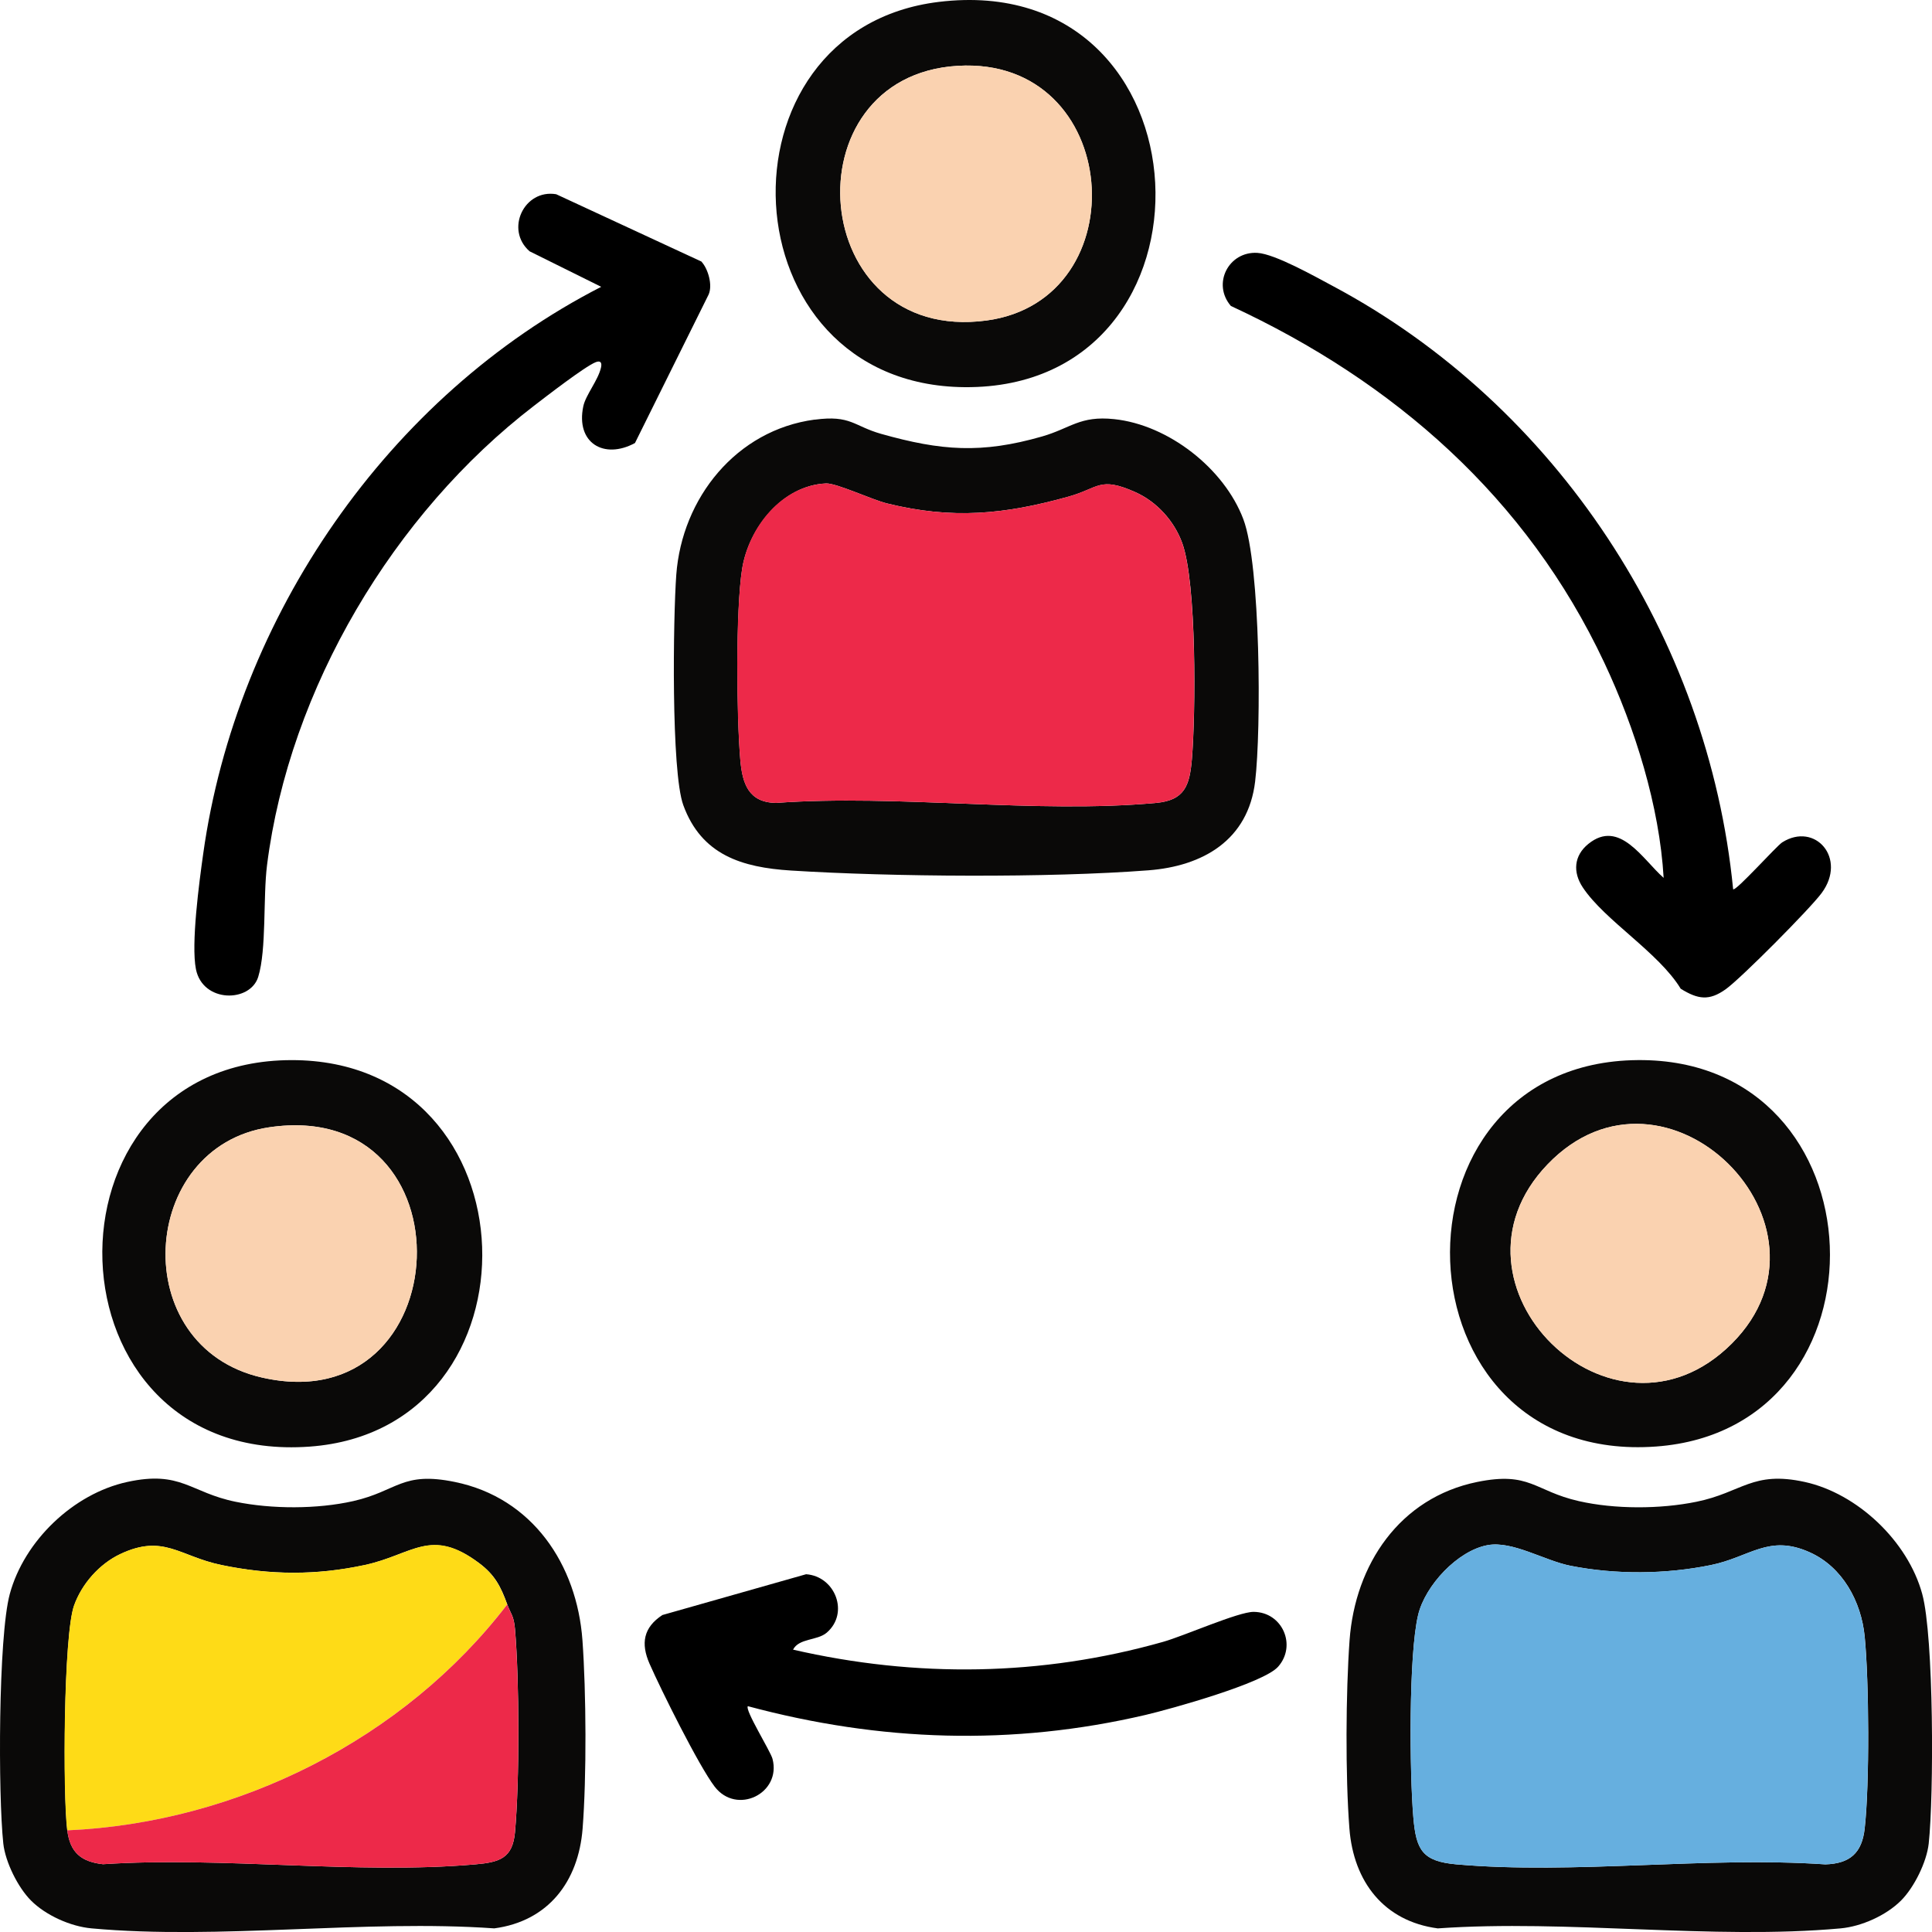 <svg width="90" height="90" viewBox="0 0 90 90" fill="none" xmlns="http://www.w3.org/2000/svg">
<g clip-path="url(#clip0_1480_27028)">
<path d="M37.952 19.55C39.639 19.325 39.755 19.845 41.053 20.213C43.838 20.997 45.718 21.144 48.542 20.333C49.882 19.947 50.303 19.356 51.902 19.525C54.424 19.788 57.031 21.822 57.922 24.193C58.725 26.325 58.76 33.985 58.469 36.405C58.143 39.141 56.031 40.35 53.495 40.543C48.84 40.901 41.537 40.848 36.847 40.553C34.567 40.409 32.679 39.833 31.831 37.508C31.259 35.942 31.357 28.762 31.504 26.771C31.771 23.199 34.297 20.034 37.952 19.546V19.55ZM38.481 22.521C36.44 22.609 34.868 24.611 34.57 26.511C34.272 28.411 34.311 33.322 34.486 35.383C34.581 36.504 34.868 37.382 36.149 37.403C41.849 36.992 48.244 37.919 53.86 37.403C55.175 37.28 55.417 36.609 55.522 35.383C55.705 33.234 55.75 27.157 55.073 25.296C54.702 24.27 53.888 23.371 52.888 22.925C51.211 22.18 51.194 22.742 49.77 23.136C46.795 23.965 44.367 24.203 41.323 23.452C40.621 23.28 38.962 22.5 38.481 22.521Z" fill="#0A0908"/>
<path d="M1.445 88.535C0.838 87.928 0.249 86.744 0.154 85.88C-0.088 83.646 -0.085 76.253 0.456 74.254C1.126 71.781 3.413 69.583 5.928 69.035C8.443 68.487 8.85 69.526 10.979 69.959C12.666 70.303 14.774 70.306 16.455 69.927C18.528 69.456 18.721 68.529 21.187 69.035C24.803 69.772 26.877 72.884 27.133 76.411C27.308 78.831 27.329 82.775 27.14 85.184C26.947 87.654 25.537 89.498 23.025 89.831C16.984 89.406 10.221 90.376 4.265 89.831C3.286 89.743 2.132 89.224 1.445 88.535ZM3.136 85.265C3.265 86.301 3.788 86.73 4.798 86.842C10.397 86.473 16.623 87.334 22.148 86.849C23.281 86.751 23.877 86.558 23.99 85.36C24.207 82.972 24.197 78.276 23.99 75.877C23.933 75.248 23.797 75.195 23.632 74.742C23.33 73.91 23.056 73.365 22.316 72.814C20.061 71.128 19.184 72.438 16.981 72.909C14.778 73.379 12.617 73.383 10.316 72.905C8.359 72.498 7.619 71.444 5.605 72.396C4.63 72.856 3.809 73.783 3.451 74.799C2.96 76.182 2.929 83.597 3.136 85.269V85.265Z" fill="#0A0908"/>
<path d="M88.556 88.536C87.865 89.228 86.715 89.744 85.736 89.832C79.78 90.373 73.02 89.407 66.976 89.832C64.465 89.498 63.054 87.654 62.861 85.185C62.669 82.716 62.693 78.831 62.868 76.411C63.124 72.885 65.198 69.773 68.814 69.035C71.28 68.533 71.477 69.457 73.546 69.927C75.227 70.31 77.335 70.303 79.022 69.959C81.151 69.527 81.632 68.501 84.073 69.035C86.515 69.569 88.872 71.785 89.545 74.254C90.089 76.249 90.089 83.647 89.847 85.88C89.752 86.744 89.166 87.928 88.556 88.536ZM69.302 71.978C67.899 72.235 66.39 73.861 66.064 75.227C65.615 77.093 65.664 82.614 65.84 84.658C65.969 86.186 66.26 86.709 67.853 86.85C73.325 87.331 79.489 86.47 85.034 86.85C86.178 86.815 86.739 86.319 86.865 85.178C87.097 83.134 87.069 78.304 86.865 76.236C86.704 74.602 85.834 72.997 84.305 72.312C82.393 71.452 81.523 72.537 79.692 72.909C77.58 73.338 75.279 73.359 73.164 72.941C71.95 72.702 70.459 71.768 69.305 71.978H69.302Z" fill="#0A0908"/>
<path d="M32.683 12.195C32.988 12.532 33.206 13.287 33.009 13.723L29.579 20.638C28.133 21.422 26.814 20.631 27.172 18.928C27.284 18.398 27.863 17.716 27.997 17.123C28.049 16.891 27.976 16.782 27.747 16.873C27.239 17.077 25.429 18.478 24.871 18.907C18.346 23.915 13.478 32.075 12.439 40.304C12.25 41.807 12.422 44.227 12.029 45.506C11.657 46.711 9.447 46.728 9.128 45.151C8.893 43.978 9.282 41.084 9.465 39.781C11.008 28.731 18.087 18.44 28.007 13.361L24.671 11.707C23.514 10.698 24.415 8.798 25.909 9.048L32.683 12.188V12.195Z" fill="black"/>
<path d="M80.74 41.424C80.852 41.537 82.753 39.412 83.023 39.24C84.553 38.274 86.058 39.984 84.858 41.603C84.318 42.334 81.112 45.565 80.396 46.078C79.614 46.64 79.094 46.552 78.295 46.06C77.267 44.368 74.748 42.875 73.731 41.337C73.264 40.634 73.314 39.861 73.991 39.313C75.446 38.133 76.527 40.044 77.499 40.894C77.305 37.557 76.172 33.922 74.731 30.863C71.125 23.192 64.951 17.779 57.339 14.253C56.452 13.22 57.234 11.703 58.57 11.78C59.398 11.826 61.292 12.901 62.11 13.336C72.496 18.882 79.582 29.675 80.736 41.424H80.74Z" fill="black"/>
<path d="M43.735 0.088C56.584 -1.468 57.359 18.131 44.941 18.036C33.762 17.948 33.075 1.381 43.735 0.088ZM44.619 3.066C36.656 3.534 37.607 16.041 45.948 14.931C53.076 13.979 52.297 2.617 44.619 3.066Z" fill="#0A0908"/>
<path d="M13.583 49.384C25.064 49.373 25.488 66.577 14.435 67.388C1.916 68.305 1.47 49.398 13.583 49.384ZM12.544 52.513C6.451 53.412 5.88 62.731 12.201 64.171C21.437 66.278 22.086 51.105 12.544 52.513Z" fill="#0A0908"/>
<path d="M76.3 49.383C87.799 49.292 88.353 66.562 77.153 67.384C64.763 68.294 64.23 49.474 76.3 49.383ZM80.678 62.583C86.175 57.086 77.574 48.526 72.088 54.244C66.721 59.836 75.115 68.146 80.678 62.583Z" fill="#0A0908"/>
<path d="M36.941 76.846C42.679 78.167 48.516 78.09 54.181 76.484C55.153 76.211 57.686 75.083 58.401 75.087C59.741 75.097 60.415 76.65 59.541 77.64C58.868 78.409 54.553 79.607 53.375 79.885C47.152 81.342 40.996 81.135 34.839 79.481C34.678 79.635 35.888 81.567 35.986 81.932C36.411 83.544 34.317 84.573 33.289 83.225C32.549 82.255 30.795 78.725 30.255 77.496C29.848 76.562 29.967 75.817 30.858 75.234L37.551 73.334C38.908 73.429 39.575 75.143 38.512 76.056C38.07 76.435 37.221 76.305 36.941 76.85V76.846Z" fill="black"/>
<path d="M38.479 22.521C38.959 22.5 40.619 23.276 41.32 23.452C44.365 24.203 46.789 23.968 49.767 23.136C51.188 22.739 51.209 22.177 52.885 22.925C53.885 23.371 54.699 24.27 55.071 25.296C55.744 27.157 55.699 33.233 55.52 35.383C55.415 36.609 55.172 37.28 53.857 37.403C48.241 37.919 41.846 36.992 36.146 37.403C34.866 37.382 34.578 36.504 34.483 35.383C34.308 33.325 34.259 28.481 34.568 26.511C34.876 24.541 36.437 22.612 38.479 22.521Z" fill="#ED2949"/>
<path d="M23.626 74.742C18.813 81.015 11.058 84.914 3.13 85.265C2.919 83.593 2.955 76.179 3.446 74.795C3.807 73.78 4.628 72.853 5.599 72.392C7.613 71.444 8.353 72.498 10.31 72.902C12.611 73.379 14.671 73.397 16.975 72.905C19.28 72.413 20.059 71.124 22.311 72.81C23.047 73.362 23.321 73.906 23.626 74.739V74.742Z" fill="#FEDB17"/>
<path d="M3.133 85.265C11.06 84.914 18.816 81.019 23.629 74.742C23.794 75.195 23.931 75.248 23.987 75.877C24.194 78.276 24.208 82.972 23.987 85.36C23.878 86.558 23.282 86.751 22.145 86.849C16.62 87.334 10.394 86.473 4.796 86.842C3.785 86.73 3.263 86.298 3.133 85.265Z" fill="#ED2949"/>
<path d="M69.302 71.978C70.456 71.767 71.951 72.701 73.161 72.94C75.276 73.355 77.577 73.337 79.689 72.909C81.523 72.536 82.393 71.451 84.302 72.312C85.831 73 86.701 74.602 86.862 76.235C87.066 78.304 87.094 83.133 86.862 85.177C86.733 86.319 86.175 86.814 85.031 86.849C79.485 86.47 73.322 87.33 67.85 86.849C66.257 86.709 65.966 86.182 65.837 84.657C65.661 82.613 65.615 77.092 66.061 75.227C66.387 73.861 67.896 72.234 69.299 71.978H69.302Z" fill="#66AFDF"/>
<path d="M44.621 3.066C52.3 2.613 53.078 13.979 45.95 14.931C37.605 16.044 36.658 3.537 44.621 3.066Z" fill="#FAD2B0"/>
<path d="M12.544 52.513C22.086 51.108 21.437 66.278 12.201 64.17C5.88 62.727 6.451 53.409 12.544 52.513Z" fill="#FAD2B0"/>
<path d="M80.68 62.583C75.116 68.146 66.722 59.84 72.089 54.244C77.575 48.523 86.176 57.082 80.68 62.583Z" fill="#FAD2B0"/>
</g>
<defs>
<clipPath id="clip0_1480_27028">
<rect width="90" height="90" fill="white"/>
</clipPath>
</defs>
</svg>

